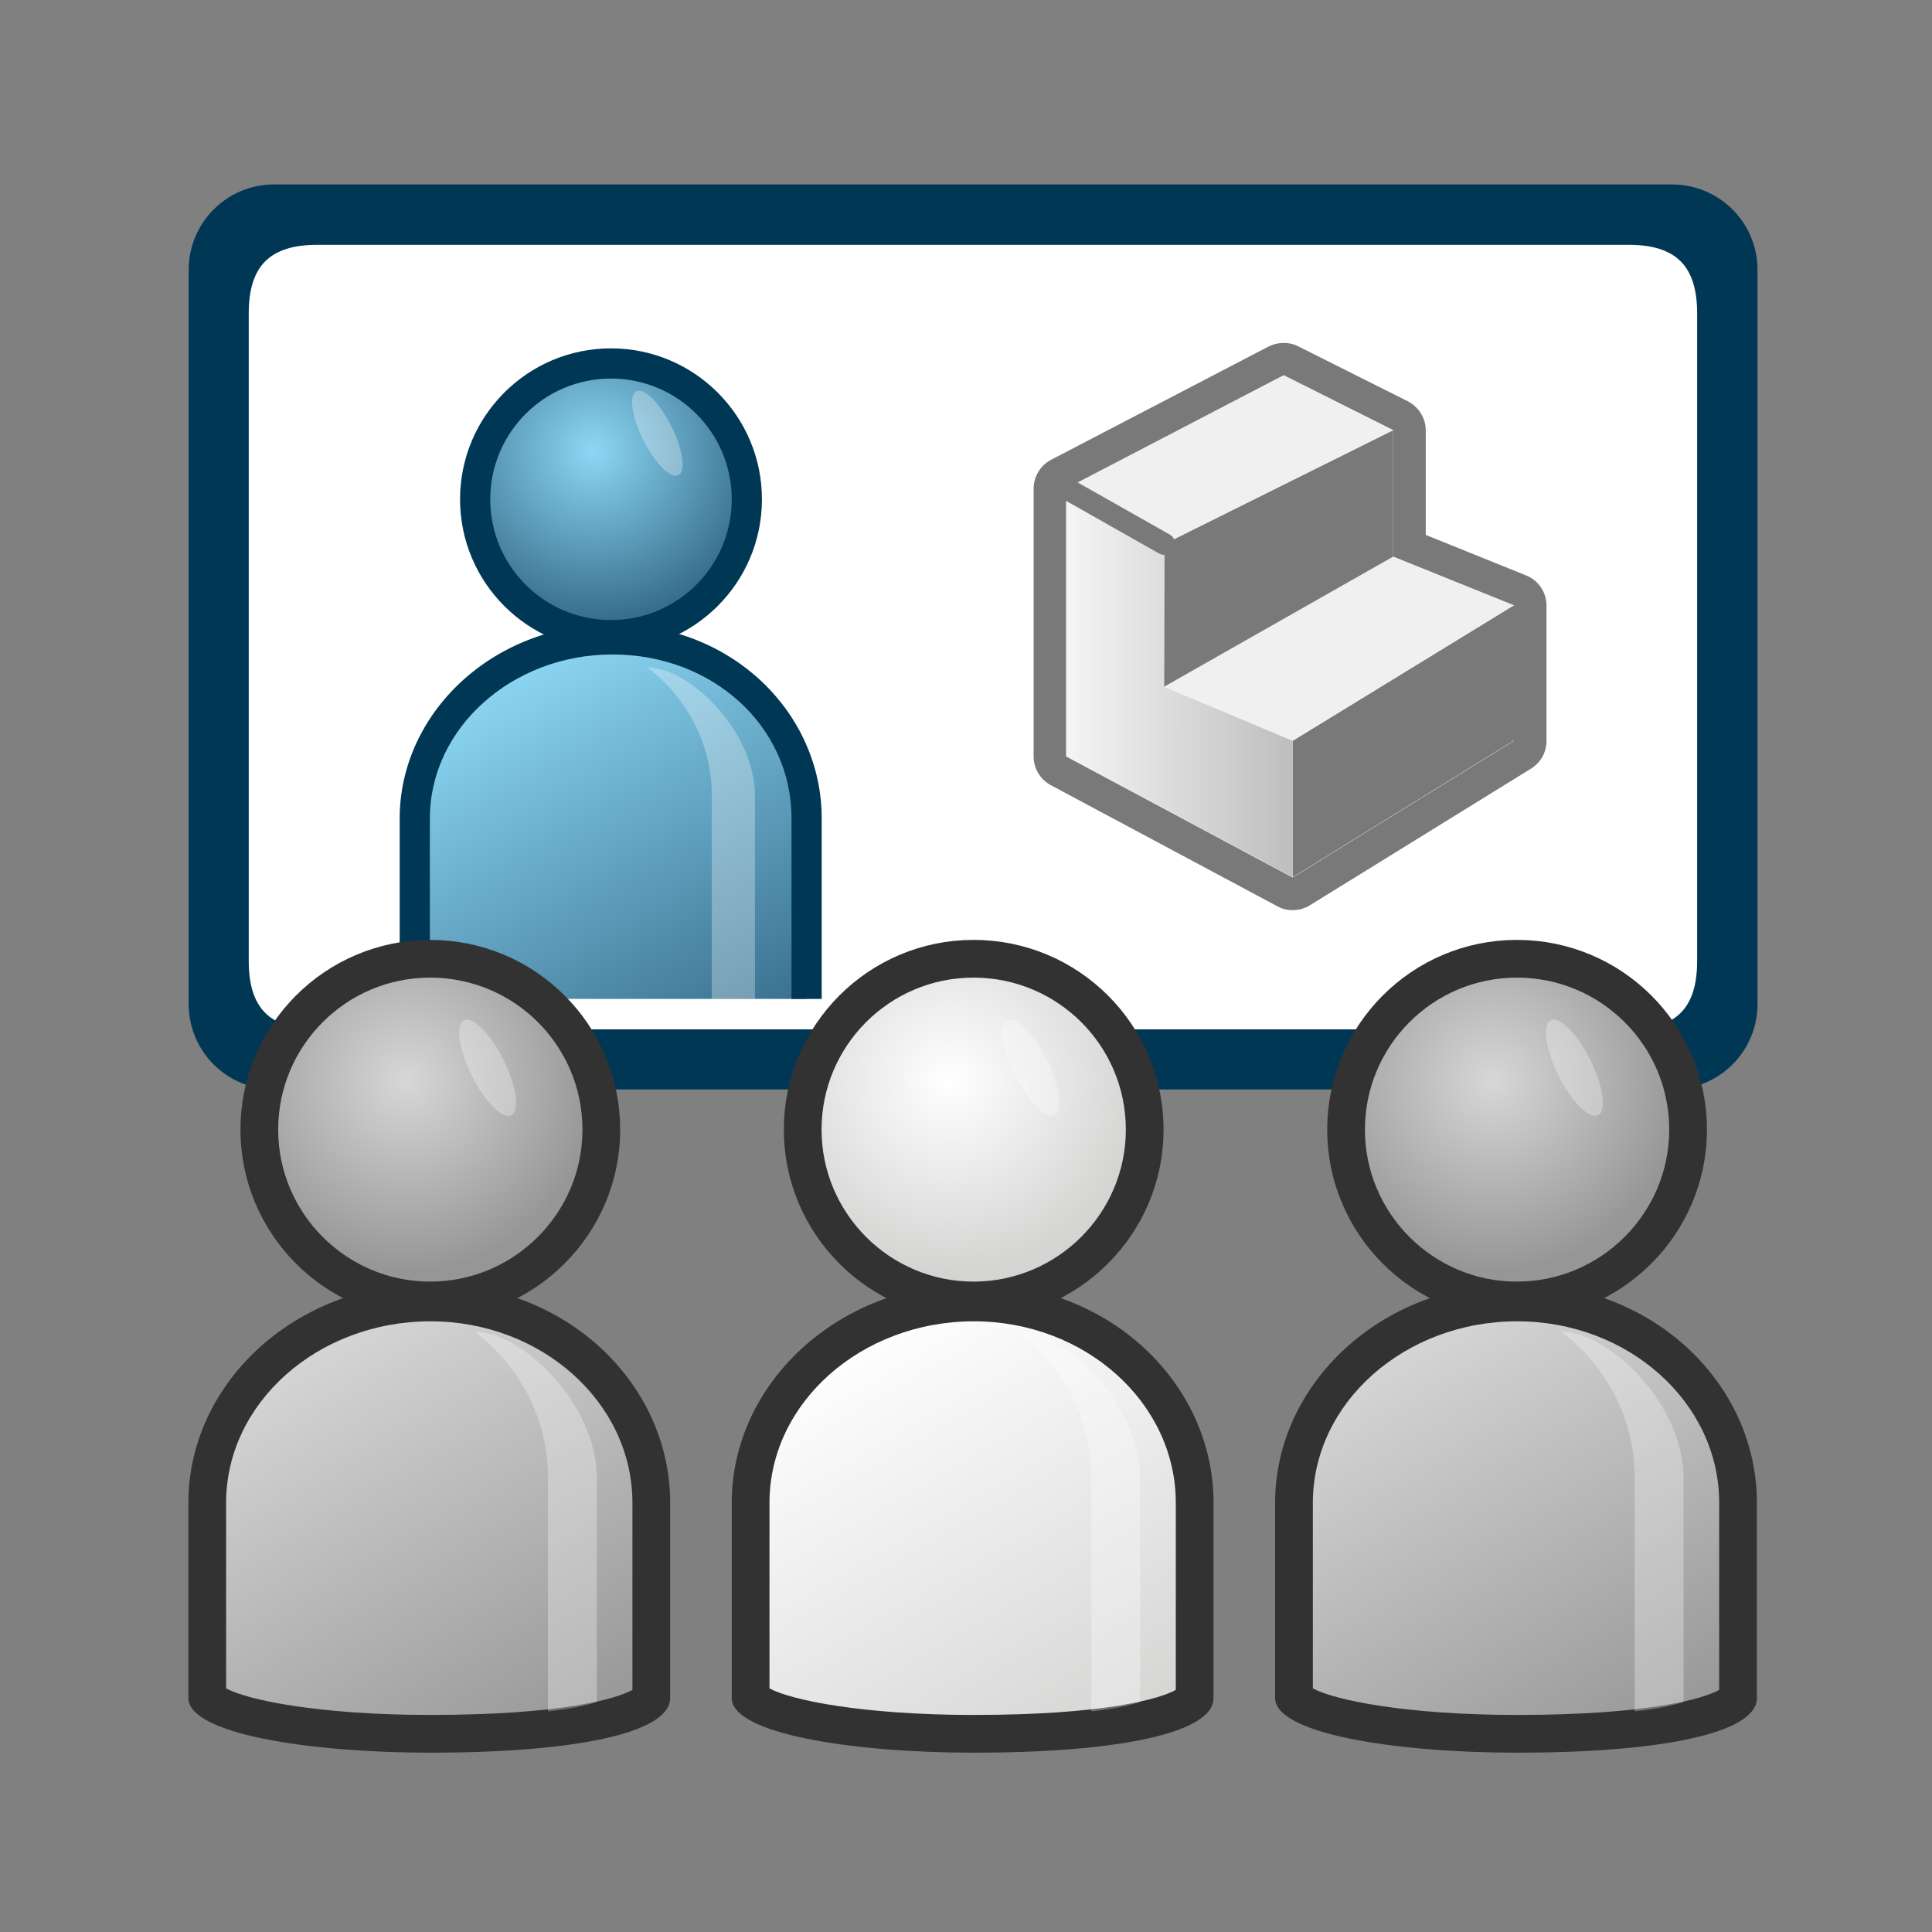 <?xml version="1.0" encoding="UTF-8"?><svg xmlns="http://www.w3.org/2000/svg" xmlns:xlink="http://www.w3.org/1999/xlink" viewBox="0 0 64 64"><rect x="0" y="0" width="64" height="64" fill="#808080" stroke="none"/><defs><style>.cls-1{fill:#797979;}.cls-2{fill:url(#linear-gradient-2);}.cls-3,.cls-4{fill:#fff;}.cls-4{opacity:.3;}.cls-5{isolation:isolate;}.cls-6{fill:#323232;}.cls-7{fill:#003755;}.cls-8{fill:url(#top_white);stroke:#797979;stroke-linecap:round;stroke-linejoin:round;stroke-width:.72px;}.cls-9{fill:url(#radial-gradient-2);}.cls-9,.cls-10,.cls-11{stroke:#323232;stroke-miterlimit:10;stroke-width:1.25px;}.cls-12{fill:url(#radial-gradient);}.cls-13{fill:#f1f0f0;}.cls-10{fill:url(#radial-gradient-4);}.cls-14{clip-path:url(#clippath);}.cls-15{fill:none;}.cls-16{fill:url(#white_left);}.cls-11{fill:url(#radial-gradient-3);}.cls-17{fill:url(#linear-gradient-3);}.cls-18{fill:url(#linear-gradient);}.cls-19{fill:url(#linear-gradient-4);}</style><clipPath id="clippath"><path class="cls-15" d="m29.24,9.09H12.24v24h17V9.09Z"/></clipPath><radialGradient id="radial-gradient" cx="19.65" cy="14.93" fx="19.65" fy="14.93" r="5.6" gradientUnits="userSpaceOnUse"><stop offset="0" stop-color="#8cd7f5"/><stop offset="1" stop-color="#376e8c"/></radialGradient><linearGradient id="linear-gradient" x1="16.16" y1="22.46" x2="23.59" y2="35.33" gradientUnits="userSpaceOnUse"><stop offset="0" stop-color="#8cd7f5"/><stop offset="1" stop-color="#376e8c"/></linearGradient><radialGradient id="radial-gradient-2" cx="49.45" cy="35.8" fx="49.45" fy="35.8" r="6.34" gradientUnits="userSpaceOnUse"><stop offset="0" stop-color="#d7d7d7"/><stop offset="1" stop-color="#969696"/></radialGradient><linearGradient id="linear-gradient-2" x1="45.77" y1="44.49" x2="53.86" y2="58.5" gradientUnits="userSpaceOnUse"><stop offset="0" stop-color="#d7d7d7"/><stop offset="1" stop-color="#969696"/></linearGradient><radialGradient id="radial-gradient-3" cx="31.45" cy="35.8" fx="31.45" fy="35.8" r="6.34" gradientUnits="userSpaceOnUse"><stop offset="0" stop-color="#fff"/><stop offset="1" stop-color="#d4d5d3"/></radialGradient><linearGradient id="linear-gradient-3" x1="27.77" y1="44.49" x2="35.86" y2="58.5" gradientUnits="userSpaceOnUse"><stop offset="0" stop-color="#fff"/><stop offset="1" stop-color="#d4d5d3"/></linearGradient><radialGradient id="radial-gradient-4" cx="13.45" fx="13.45" xlink:href="#radial-gradient-2"/><linearGradient id="linear-gradient-4" x1="9.77" y1="44.49" x2="17.86" y2="58.5" xlink:href="#linear-gradient-2"/><linearGradient id="white_left" x1="35.32" y1="22.62" x2="42.82" y2="22.62" gradientUnits="userSpaceOnUse"><stop offset="0" stop-color="#f5f5f5"/><stop offset="1" stop-color="#bebebe"/></linearGradient><linearGradient id="top_white" x1="35.32" y1="17.1" x2="38.57" y2="17.1" gradientUnits="userSpaceOnUse"><stop offset="0" stop-color="#fff"/><stop offset="1" stop-color="#f0f0f0"/></linearGradient></defs><g id="Layer_9"><rect id="cadre_64" class="cls-15" x="-.76" y="-.91" width="64" height="64"/></g><g id="ECRAN_copy"><path class="cls-7" d="m55.39,6.11H9.08c-1.57,0-2.83,1.27-2.83,2.83v24.32c0,1.57,1.27,2.83,2.83,2.83h46.31c1.57,0,2.83-1.27,2.83-2.83V8.94c0-1.57-1.27-2.83-2.83-2.83Z"/><path class="cls-3" d="m53.95,8.11H10.51c-1.57,0-2.27.7-2.27,2.27v21.45c0,1.57.7,2.27,2.27,2.27h43.44c1.57,0,2.27-.7,2.27-2.27V10.38c0-1.57-.7-2.27-2.27-2.27Z"/></g><g id="PROFS_Ecran"><g class="cls-14"><g id="people_ok"><path class="cls-12" d="m20.24,21.04c-2.48,0-4.5-2.02-4.5-4.5s2.02-4.5,4.5-4.5,4.5,2.02,4.5,4.5-2.02,4.5-4.5,4.5Z"/><path class="cls-7" d="m20.24,12.54c2.21,0,4,1.79,4,4s-1.79,4-4,4-4-1.79-4-4,1.79-4,4-4m0-1c-2.76,0-5,2.24-5,5s2.24,5,5,5,5-2.24,5-5-2.24-5-5-5h0Z"/><path class="cls-18" d="m20.22,34.49c-4.29,0-6.37-.71-6.48-1.08v-6.3c0-3.27,2.94-5.93,6.56-5.93s6.43,2.6,6.43,5.93v6.31c0,.21-1.16,1.07-6.5,1.07Z"/><path class="cls-7" d="m20.29,21.68c3.32,0,5.93,2.38,5.93,5.43v6.13c-.4.26-2,.75-6,.75-3.31,0-5.42-.45-5.98-.79v-6.09c0-2.99,2.72-5.43,6.05-5.43m0-1c-4,0-7.05,2.97-7.05,6.43v6.31c0,1.04,3.41,1.57,6.98,1.57,4.14,0,7-.53,7-1.57v-6.31c0-3.46-2.93-6.43-6.93-6.43h0Z"/><g id="highlight_bleue"><path id="B" class="cls-4" d="m25.01,33.65v-7.28c0-2.12-2.14-4.26-3.57-4.26,0,0,2.14,1.43,2.14,4.26v7.55c.51-.07,1-.19,1.43-.28Z"/><path id="H" class="cls-4" d="m22.24,14.12c.38.77.49,1.49.23,1.62-.26.13-.77-.39-1.16-1.16-.38-.77-.49-1.49-.23-1.62.26-.13.77.39,1.16,1.16Z"/></g></g></g></g><g id="ELEVES_copy_2"><g id="_ELEVE_03_ok_"><path class="cls-9" d="m55.92,37.42c0-3.13-2.54-5.66-5.67-5.66s-5.66,2.54-5.66,5.66,2.54,5.66,5.66,5.66,5.67-2.54,5.67-5.66Z"/><path class="cls-2" d="m50.26,57.44c-4.77,0-7.21-.81-7.4-1.22v-6.44c0-3.66,3.32-6.64,7.4-6.64s7.31,2.98,7.31,6.64v6.47c0,.19-1.27,1.18-7.31,1.18Z"/><path class="cls-6" d="m50.26,43.77c3.69,0,6.69,2.7,6.69,6.01v6.2c-.51.29-2.34.83-6.69.83-3.66,0-6.06-.49-6.77-.88v-6.15c0-3.31,3.04-6.01,6.77-6.01m0-1.25c-4.53,0-8.02,3.34-8.02,7.26v6.47c0,1.18,3.97,1.81,8.02,1.81,4.69,0,7.94-.63,7.94-1.81v-6.47c0-3.92-3.41-7.26-7.94-7.26h0Z"/><g id="highlight"><path id="B-2" class="cls-4" d="m55.77,56.37v-7.42c0-2.4-2.43-4.83-4.05-4.83,0,0,2.43,1.62,2.43,4.83v7.74c.43-.04,1.11-.14,1.62-.31Z"/><path id="H-2" class="cls-4" d="m52.68,35.11c.43.87.55,1.69.26,1.83-.29.15-.88-.44-1.31-1.31-.43-.87-.55-1.69-.26-1.83.29-.15.88.44,1.31,1.31Z"/></g></g><g id="_ELEVE_02_ok_"><path class="cls-11" d="m37.92,37.42c0-3.13-2.54-5.66-5.67-5.66s-5.66,2.54-5.66,5.66,2.54,5.66,5.66,5.66,5.67-2.54,5.67-5.66Z"/><path class="cls-17" d="m32.26,57.44c-4.77,0-7.21-.81-7.4-1.22v-6.44c0-3.66,3.32-6.64,7.4-6.64s7.31,2.98,7.31,6.64v6.47c0,.19-1.27,1.18-7.31,1.18Z"/><path class="cls-6" d="m32.26,43.77c3.69,0,6.69,2.7,6.69,6.01v6.2c-.51.29-2.34.83-6.69.83-3.66,0-6.06-.49-6.77-.88v-6.15c0-3.31,3.04-6.01,6.77-6.01m0-1.25c-4.53,0-8.02,3.34-8.02,7.26v6.47c0,1.18,3.97,1.81,8.02,1.81,4.69,0,7.94-.63,7.94-1.81v-6.47c0-3.92-3.41-7.26-7.94-7.26h0Z"/><g id="highlight-2"><path id="B-3" class="cls-4" d="m37.77,56.37v-7.42c0-2.4-2.43-4.83-4.05-4.83,0,0,2.43,1.62,2.43,4.83v7.74c.43-.04,1.11-.14,1.62-.31Z"/><path id="H-3" class="cls-4" d="m34.68,35.11c.43.87.55,1.69.26,1.83-.29.15-.88-.44-1.31-1.31-.43-.87-.55-1.69-.26-1.83.29-.15.88.44,1.31,1.31Z"/></g></g><g id="_ELEVE_01_ok_"><path class="cls-10" d="m19.92,37.42c0-3.13-2.54-5.66-5.67-5.66s-5.66,2.54-5.66,5.66,2.54,5.66,5.66,5.66,5.67-2.54,5.67-5.66Z"/><path class="cls-19" d="m14.26,57.44c-4.77,0-7.21-.81-7.4-1.22v-6.44c0-3.66,3.32-6.64,7.4-6.64s7.31,2.98,7.31,6.64v6.47c0,.19-1.27,1.18-7.31,1.18Z"/><path class="cls-6" d="m14.26,43.77c3.69,0,6.69,2.7,6.69,6.01v6.2c-.51.29-2.34.83-6.69.83-3.66,0-6.06-.49-6.77-.88v-6.15c0-3.31,3.04-6.01,6.77-6.01m0-1.25c-4.53,0-8.02,3.34-8.02,7.26v6.47c0,1.18,3.97,1.81,8.02,1.81,4.69,0,7.94-.63,7.94-1.81v-6.47c0-3.92-3.41-7.26-7.94-7.26h0Z"/><g id="highlight-3"><path id="B-4" class="cls-4" d="m19.77,56.37v-7.42c0-2.4-2.43-4.83-4.05-4.83,0,0,2.43,1.62,2.43,4.83v7.74c.43-.04,1.11-.14,1.62-.31Z"/><path id="H-4" class="cls-4" d="m16.68,35.11c.43.87.55,1.69.26,1.83-.29.15-.88-.44-1.31-1.31-.43-.87-.55-1.69-.26-1.83.29-.15.88.44,1.31,1.31Z"/></g></g></g><g id="Layer_6"><path class="cls-1" d="m42.52,12.43l3.63,1.82v4.19l4,1.62v4.48l-7.33,4.53-7.5-4.01v-8.87l7.2-3.75m0-1.08c-.17,0-.34.04-.5.12l-7.2,3.75c-.36.19-.58.56-.58.96v8.87c0,.4.22.76.57.95l7.5,4.01c.16.09.33.13.51.13.2,0,.39-.05.57-.16l7.33-4.53c.32-.2.51-.54.51-.92v-4.48c0-.44-.27-.84-.68-1l-3.32-1.34v-3.46c0-.41-.23-.78-.6-.97l-3.63-1.82c-.15-.08-.32-.11-.48-.11h0Z"/><g class="cls-5"><polygon class="cls-1" points="42.82 24.54 50.15 20.05 50.15 24.53 42.82 29.06 42.82 24.54"/><polygon class="cls-13" points="38.56 22.75 46.15 18.44 50.15 20.05 42.82 24.54 38.56 22.75"/><polygon class="cls-1" points="38.57 18.02 46.15 14.25 46.15 18.44 38.56 22.75 38.57 18.02"/><polygon class="cls-13" points="35.32 16.18 42.52 12.43 46.15 14.25 38.57 18.02 35.32 16.18"/><polygon class="cls-16" points="38.57 18.02 38.56 22.75 42.82 24.54 42.82 29.06 35.32 25.05 35.32 16.18 38.57 18.02"/></g><line class="cls-8" x1="38.57" y1="18.02" x2="35.32" y2="16.18"/><polygon class="cls-15" points="38.56 22.75 42.82 24.54 50.15 20.05 46.15 18.44 38.56 22.75"/></g></svg>
